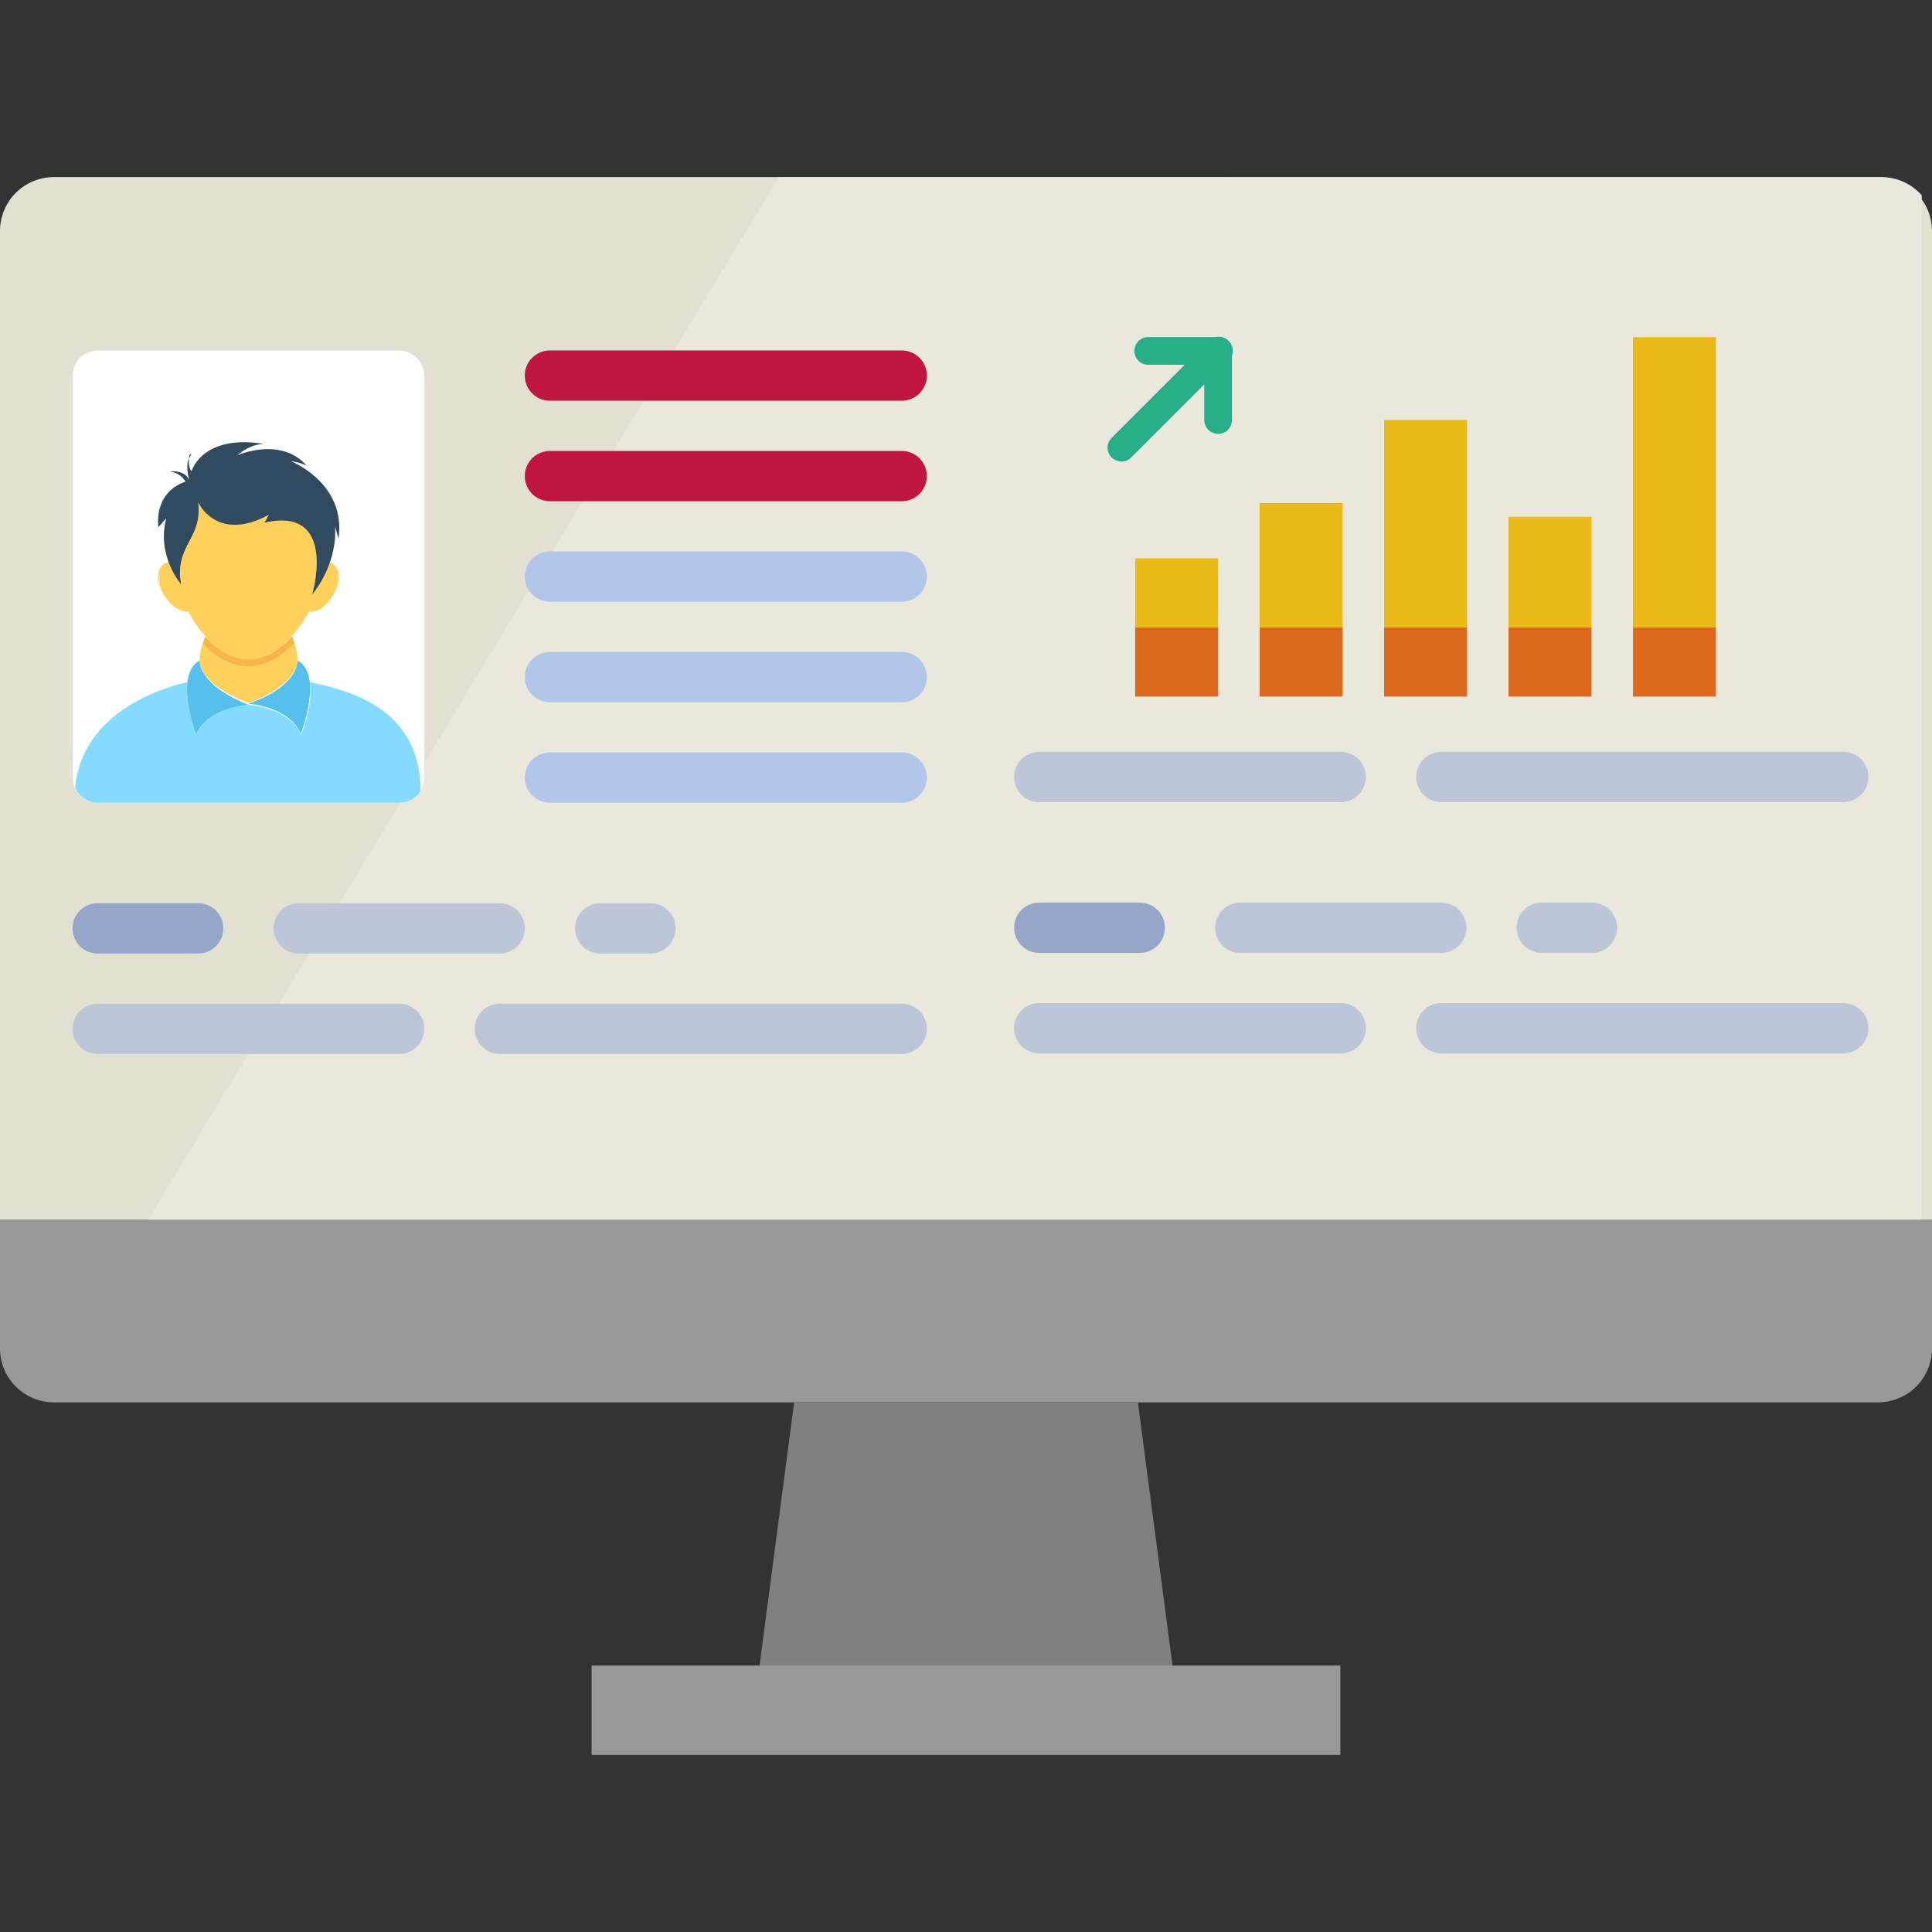 <svg id="Capa_1" data-name="Capa 1" xmlns="http://www.w3.org/2000/svg" viewBox="0 0 432.59 432.59"><rect x="0" y="0" width="432.59" height="432.59" fill="#333333" stroke="none"/><title>Artboard ۱</title><polygon points="254.79 314.05 263.85 382.94 168.75 382.94 177.81 314.05 254.79 314.05" fill="gray"/><path d="M432.59,273.1V302A12.08,12.08,0,0,1,420.51,314H12.08A12.08,12.08,0,0,1,0,302V273.1H432.59Z" fill="#999"/><path d="M432.59,51.74V273.1H0V51.74A12.08,12.08,0,0,1,12.08,39.65H420.51A12.08,12.08,0,0,1,432.59,51.74Z" fill="#e2e0d0"/><rect x="132.47" y="372.93" width="167.65" height="20" fill="#999"/><path d="M174.39,39.65,33.16,273.1H430.29V43.73a12,12,0,0,0-9-4.07Z" fill="#eae8dc"/><path d="M300.21,179.6H232.69a5.63,5.63,0,0,1-5.63-5.63h0a5.63,5.63,0,0,1,5.63-5.63h67.51a5.63,5.63,0,0,1,5.63,5.63h0A5.63,5.63,0,0,1,300.21,179.6Z" fill="#bcc6d8"/><path d="M412.73,179.6h-90a5.63,5.63,0,0,1-5.63-5.63h0a5.63,5.63,0,0,1,5.63-5.63h90a5.63,5.63,0,0,1,5.63,5.63h0A5.63,5.63,0,0,1,412.73,179.6Z" fill="#bcc6d8"/><path d="M322.71,213.36h-45a5.63,5.63,0,0,1-5.63-5.63h0a5.63,5.63,0,0,1,5.63-5.63h45a5.63,5.63,0,0,1,5.63,5.63h0A5.63,5.63,0,0,1,322.71,213.36Z" fill="#bcc6d8"/><path d="M300.21,235.86H232.69a5.63,5.63,0,0,1-5.63-5.63h0a5.63,5.63,0,0,1,5.63-5.63h67.51a5.63,5.63,0,0,1,5.63,5.63h0A5.63,5.63,0,0,1,300.21,235.86Z" fill="#bcc6d8"/><path d="M412.73,235.86h-90a5.63,5.63,0,0,1-5.63-5.63h0a5.63,5.63,0,0,1,5.63-5.63h90a5.63,5.63,0,0,1,5.63,5.63h0A5.63,5.63,0,0,1,412.73,235.86Z" fill="#bcc6d8"/><path d="M356.47,213.36H345.21a5.63,5.63,0,0,1-5.63-5.63h0a5.63,5.63,0,0,1,5.63-5.63h11.25a5.63,5.63,0,0,1,5.63,5.63h0A5.63,5.63,0,0,1,356.47,213.36Z" fill="#bcc6d8"/><path d="M255.2,213.36h-22.5a5.63,5.63,0,0,1-5.63-5.63h0a5.63,5.63,0,0,1,5.63-5.63h22.5a5.63,5.63,0,0,1,5.63,5.63h0A5.63,5.63,0,0,1,255.2,213.36Z" fill="#95a6c9"/><path d="M89.41,78.48H21.9a5.63,5.63,0,0,0-5.63,5.63v90a5.63,5.63,0,0,0,5.63,5.63H89.41A5.63,5.63,0,0,0,95,174.12v-90A5.63,5.63,0,0,0,89.41,78.48Z" fill="#fff"/><path d="M201.91,89.73H123.14a5.63,5.63,0,0,1-5.63-5.63h0a5.63,5.63,0,0,1,5.63-5.63h78.76a5.63,5.63,0,0,1,5.63,5.63h0A5.63,5.63,0,0,1,201.91,89.73Z" fill="#c01541"/><path d="M201.91,134.74H123.14a5.63,5.63,0,0,1-5.63-5.63h0a5.63,5.63,0,0,1,5.63-5.63h78.76a5.63,5.63,0,0,1,5.63,5.63h0A5.63,5.63,0,0,1,201.91,134.74Z" fill="#b2c6ea"/><path d="M201.91,179.74H123.14a5.63,5.63,0,0,1-5.63-5.63h0a5.63,5.63,0,0,1,5.63-5.63h78.76a5.63,5.63,0,0,1,5.63,5.63h0A5.63,5.63,0,0,1,201.91,179.74Z" fill="#b2c6ea"/><path d="M111.89,213.5h-45a5.63,5.63,0,0,1-5.63-5.63h0a5.63,5.63,0,0,1,5.63-5.63h45a5.63,5.63,0,0,1,5.63,5.63h0A5.63,5.63,0,0,1,111.89,213.5Z" fill="#bcc6d8"/><path d="M89.39,236H21.87a5.63,5.63,0,0,1-5.63-5.63h0a5.63,5.63,0,0,1,5.63-5.63H89.39A5.63,5.63,0,0,1,95,230.38h0A5.63,5.63,0,0,1,89.39,236Z" fill="#bcc6d8"/><path d="M201.91,236h-90a5.63,5.63,0,0,1-5.63-5.63h0a5.63,5.63,0,0,1,5.63-5.63h90a5.63,5.63,0,0,1,5.63,5.63h0A5.63,5.63,0,0,1,201.91,236Z" fill="#bcc6d8"/><path d="M145.65,213.5H134.39a5.63,5.63,0,0,1-5.63-5.63h0a5.63,5.63,0,0,1,5.63-5.63h11.25a5.63,5.63,0,0,1,5.63,5.63h0A5.63,5.63,0,0,1,145.65,213.5Z" fill="#bcc6d8"/><path d="M44.38,213.5H21.87a5.63,5.63,0,0,1-5.63-5.63h0a5.63,5.63,0,0,1,5.63-5.63h22.5A5.63,5.63,0,0,1,50,207.87h0A5.63,5.63,0,0,1,44.38,213.5Z" fill="#95a6c9"/><path d="M201.91,157.24H123.14a5.63,5.63,0,0,1-5.63-5.63h0a5.63,5.63,0,0,1,5.63-5.63h78.76a5.63,5.63,0,0,1,5.63,5.63h0A5.63,5.63,0,0,1,201.91,157.24Z" fill="#b2c6ea"/><path d="M201.91,112.23H123.14a5.63,5.63,0,0,1-5.63-5.63h0a5.63,5.63,0,0,1,5.63-5.63h78.76a5.63,5.63,0,0,1,5.63,5.63h0A5.63,5.63,0,0,1,201.91,112.23Z" fill="#c01541"/><path d="M69.42,152.73c.76,5.1-2,12-2,11.73-2.8-6.12-11.73-6.63-11.73-6.63s-9.18.51-11.73,6.63c0,0-2.55-6.63-2-11.73-6.63,1.53-23.52,7.13-25.15,23.63a5.63,5.63,0,0,0,5.16,3.38H89.41a5.62,5.62,0,0,0,4.76-2.64C94.17,157.32,75.79,154.26,69.42,152.73Z" fill="#84dbff"/><path d="M66.61,147.89c0,1-.76,5.61-10.71,9.43H55.4c-9.94-3.82-10.71-8.41-10.71-9.43h0A13.7,13.7,0,0,1,46,142.53c2.8,3.06,6.12,5.1,9.69,5.1s6.88-2,9.69-5.1A13.7,13.7,0,0,1,66.61,147.89Z" fill="#ffd05b"/><path d="M66.61,147.89s.51,5.61-11,9.69c0,0,8.92.51,11.73,6.63C67.38,164.46,72.48,150.94,66.61,147.89Z" fill="#54c0eb"/><path d="M44.69,147.89c-5.86,3.31-.76,16.57-.76,16.57,2.55-6.12,11.73-6.63,11.73-6.63C44.18,153.24,44.69,147.89,44.69,147.89Z" fill="#54c0eb"/><path d="M65.85,144.06c-3.06,3.06-6.37,5.1-10.2,5.1s-7.39-2-10.2-5.1c.25-.51.25-1,.51-1.53,2.8,3.06,6.12,5.1,9.69,5.1s6.88-2,9.69-5.1A3.62,3.62,0,0,1,65.85,144.06Z" fill="#f9b54c"/><path d="M74.52,133.35c-1.53,2.55-3.57,3.82-5.35,3.57C65.85,143,61,147.63,55.65,147.63S45.46,143,42.14,136.92c-1.78.25-3.82-1.27-5.35-3.57-1.78-2.8-1.78-6.12,0-7.14a1.91,1.91,0,0,1,1.27-.25,16.19,16.19,0,0,0,2.55,4.59c-1.53-8.92,4.84-9.69,3.82-18.35,0,0,4.08,9.18,15.81,2.8l-1,1.78c16.06-3.57,11,15,10.71,16.06A23.3,23.3,0,0,0,73.75,126a.94.94,0,0,1,.76.25C76.3,127.49,76.3,130.55,74.52,133.35Z" fill="#ffd05b"/><path d="M38.06,105.57s3.31-.51,4.33,2c0,0-1-3.57,0-5.1s0-.51,0-.51-.51,2.29.51,3.57c0,0,2.29-8.41,16.32-6.12,0,0-2.8-.25-6.12,2.55,0,0,9.69-4.33,15.55,2.29a12.39,12.39,0,0,0-3.57-1s12.49,4.84,10.71,17.34L75,117.8s1,7.65-5.1,15.3c0,0,5.86-19.88-10.71-16.06l1-1.78c-11.73,6.37-15.81-2.8-15.81-2.8,1,8.41-5.35,9.43-3.82,18.35,0,0-5.61-6.37-3.31-14.79l-1.78,2s-1.27-7.65,6.12-10.2C41.38,107.86,40.87,106.08,38.06,105.57Z" fill="#324a5e"/><polygon points="254.18 155.97 272.75 155.97 272.75 140.5 254.18 140.5 254.18 155.97" fill="#dd691d"/><polygon points="282.04 155.97 300.62 155.97 300.62 140.5 282.04 140.5 282.04 155.97" fill="#dd691d"/><polygon points="309.91 155.97 328.49 155.97 328.49 140.5 309.91 140.5 309.91 155.97" fill="#dd691d"/><polygon points="337.77 155.97 356.35 155.97 356.35 140.5 337.77 140.5 337.77 155.97" fill="#dd691d"/><polygon points="365.64 155.97 384.21 155.97 384.21 140.5 365.64 140.5 365.64 155.97" fill="#dd691d"/><polygon points="254.18 140.5 272.75 140.5 272.75 125.01 254.18 125.01 254.18 140.5" fill="#ecba16"/><polygon points="282.04 140.5 300.62 140.5 300.62 112.63 282.04 112.63 282.04 140.5" fill="#ecba16"/><polygon points="309.91 140.5 328.49 140.5 328.49 94.05 309.91 94.05 309.91 140.5" fill="#ecba16"/><polygon points="337.77 140.5 356.35 140.5 356.35 115.73 337.77 115.73 337.77 140.5" fill="#ecba16"/><polygon points="365.64 140.5 384.21 140.5 384.21 75.48 365.64 75.48 365.64 140.5" fill="#ecba16"/><path d="M251.08,103.34a3.1,3.1,0,0,1-2.19-5.28l21.67-21.67a3.1,3.1,0,1,1,4.38,4.38l-21.67,21.67a3.09,3.09,0,0,1-2.19.91" fill="#25ae88"/><path d="M272.75,97.15a3.1,3.1,0,0,1-3.1-3.1V78.57a3.1,3.1,0,0,1,6.19,0V94.05a3.1,3.1,0,0,1-3.1,3.1" fill="#25ae88"/><path d="M272.75,81.67H257.27a3.1,3.1,0,1,1,0-6.19h15.48a3.1,3.1,0,1,1,0,6.19" fill="#25ae88"/></svg>